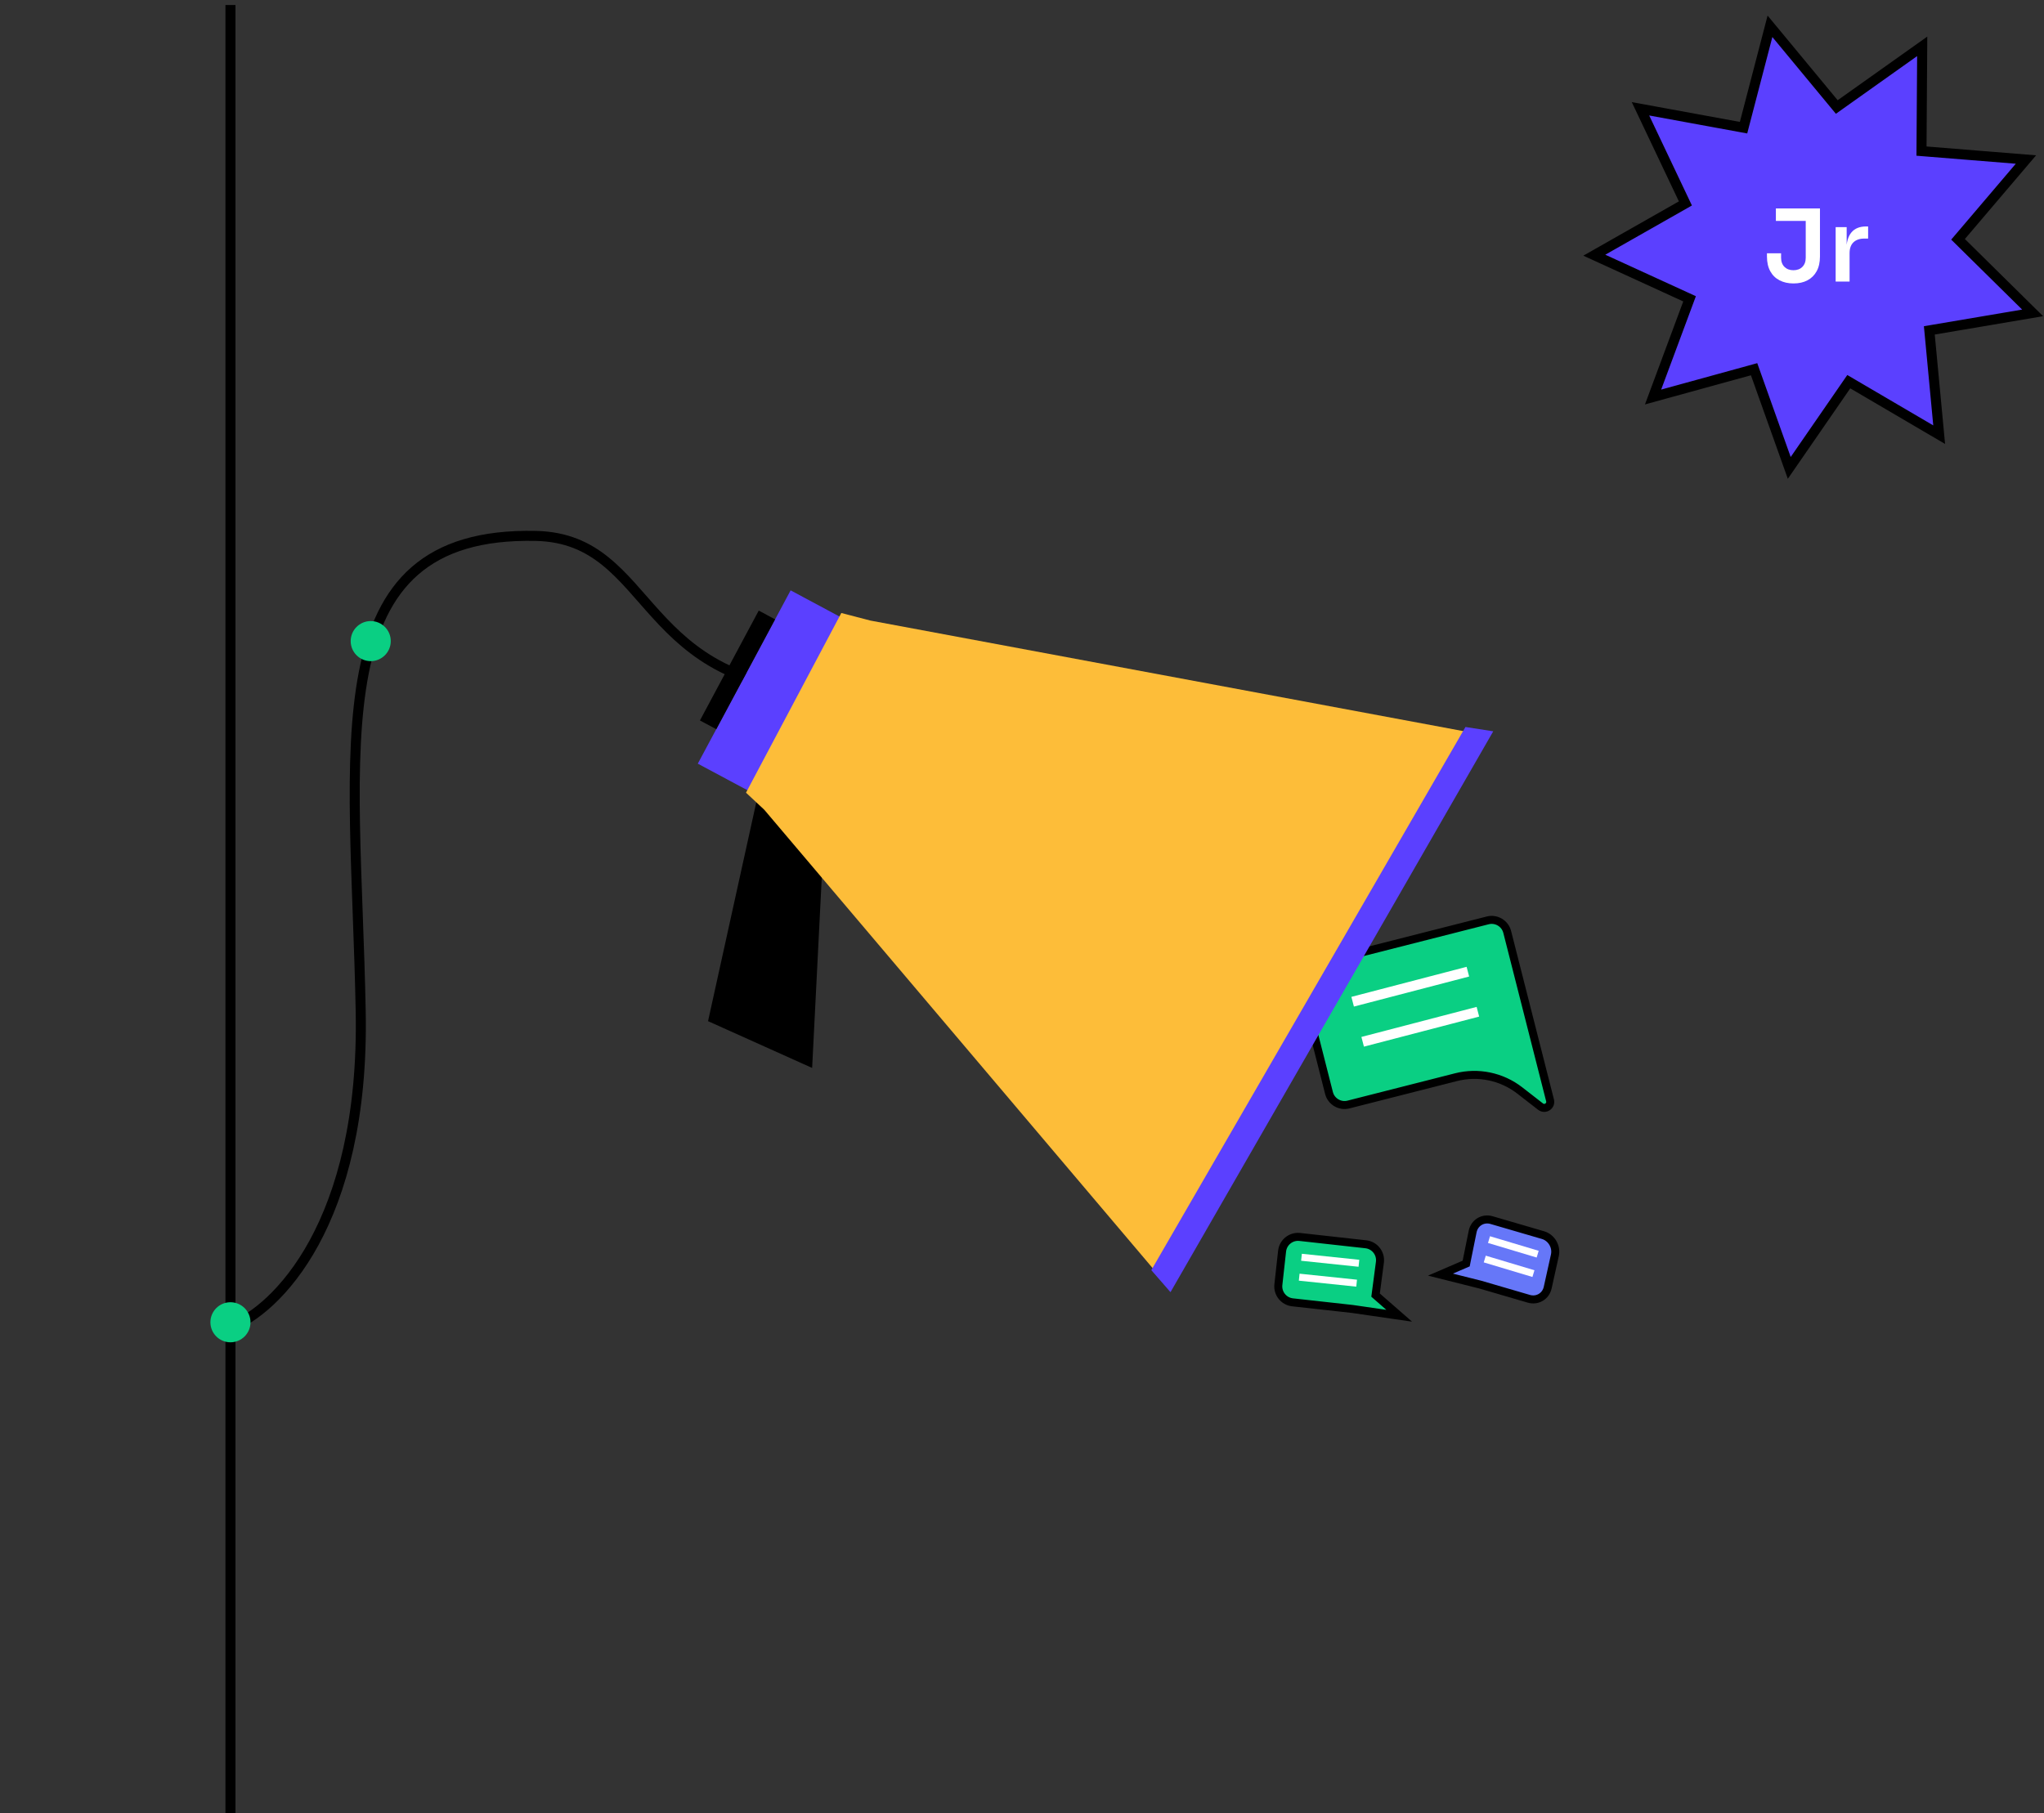 <svg width="204" height="181" viewBox="0 0 204 181" fill="none" xmlns="http://www.w3.org/2000/svg">
<rect x="0" y="0" width="204" height="181" fill="#333333" stroke="none"/>
<path d="M23 181V132.5M23 0.5V132.5M23 132.5C27.5 130.833 36.4 122.2 36 101C35.5 74.5 31.5 53 53.5 53.5C65.5 53.773 63.5 69 83.5 69" stroke="black"/>
<circle cx="23" cy="132" r="2" fill="#0ACF83"/>
<circle cx="37" cy="64" r="2" fill="#0ACF83"/>
<path d="M131.037 96.317L148.482 91.88C149.338 91.662 150.209 92.18 150.427 93.037L151.806 98.459L154.702 109.849C154.843 110.402 154.204 110.821 153.752 110.47L151.684 108.862C149.881 107.461 147.532 106.97 145.318 107.533L143.306 108.045L134.584 110.263C133.727 110.481 132.856 109.963 132.639 109.107L129.881 98.262C129.663 97.405 130.18 96.534 131.037 96.317Z" fill="#0ACF83" stroke="black" stroke-width="0.8"/>
<path d="M135 100L146.5 97M136 104L147.5 101" stroke="white"/>
<path d="M137.449 129.429L139.646 131.349L134.98 130.672L134.98 130.672L134.966 130.67L132.315 130.376L129.001 130.009C128.123 129.912 127.49 129.121 127.587 128.243L127.958 124.897C128.055 124.019 128.846 123.386 129.724 123.483L136.31 124.213C137.202 124.311 137.838 125.123 137.72 126.012L137.316 129.076L137.288 129.288L137.449 129.429Z" fill="#0ACF83" stroke="black" stroke-width="0.8"/>
<path d="M129.894 125.511L135.626 126.111M129.666 127.498L135.398 128.097" stroke="white" stroke-width="0.7"/>
<path d="M146.153 126.214L143.764 127.243L147.737 128.24L147.744 128.242L147.751 128.244L150.003 128.902L152.585 129.656C153.434 129.903 154.276 129.405 154.467 128.542L155.184 125.308C155.375 124.446 154.842 123.545 153.994 123.298L148.864 121.8C148.005 121.549 147.154 122.064 146.976 122.943L146.369 125.943L146.33 126.138L146.153 126.214Z" fill="#6677F8" stroke="black" stroke-width="0.8"/>
<path d="M153.466 125.202L148.609 123.747M153.044 127.142L148.186 125.687" stroke="white" stroke-width="0.7"/>
<rect x="78.908" y="58.935" width="5.705" height="19.624" transform="rotate(28.171 78.908 58.935)" fill="#5B40FF"/>
<rect width="1.851" height="12.436" transform="matrix(-0.882 -0.472 -0.472 0.882 77.358 61.828)" fill="black"/>
<path d="M82.429 79.401L81.055 106.611L70.666 101.94L76.038 77.561L82.429 79.401Z" fill="black"/>
<path d="M86.872 61.951L147.555 73.268L116.766 128.635L76.281 80.84L74.455 79.133L83.967 61.195L86.872 61.951Z" fill="#FDBD39"/>
<path d="M146.259 72.574L149.032 73.006L116.82 128.995L114.906 126.796L146.259 72.574Z" fill="#5B40FF"/>
<path d="M176.651 2.626L183.023 10.325L183.319 10.683L183.697 10.414L191.844 4.627L191.777 14.62L191.774 15.084L192.237 15.121L202.198 15.925L195.722 23.537L195.421 23.89L195.752 24.217L202.866 31.235L193.013 32.904L192.555 32.981L192.599 33.443L193.537 43.393L184.917 38.337L184.516 38.102L184.252 38.485L178.576 46.709L175.222 37.296L175.066 36.858L174.618 36.982L164.983 39.633L168.464 30.266L168.626 29.831L168.204 29.637L159.118 25.475L167.807 20.538L168.21 20.308L168.011 19.888L163.727 10.86L173.556 12.662L174.013 12.746L174.13 12.296L176.651 2.626Z" fill="#5B40FF" stroke="black"/>
<path d="M179 28.296C178.473 28.296 178.01 28.193 177.61 27.986C177.21 27.78 176.9 27.476 176.68 27.076C176.46 26.676 176.35 26.186 176.35 25.606L176.35 25.286L177.76 25.286L177.76 25.726C177.76 26.113 177.873 26.42 178.1 26.646C178.327 26.866 178.623 26.976 178.99 26.976C179.363 26.976 179.66 26.866 179.88 26.646C180.107 26.42 180.22 26.113 180.22 25.726L180.22 21.856L181.64 21.856L181.64 25.606C181.64 26.186 181.53 26.676 181.31 27.076C181.09 27.476 180.783 27.78 180.39 27.986C179.997 28.193 179.533 28.296 179 28.296ZM177.24 22.056L177.24 20.806L181.64 20.806L181.64 22.056L177.24 22.056ZM183.206 28.106L183.206 22.676L184.306 22.676L184.306 24.976L184.276 24.976C184.276 24.196 184.443 23.606 184.776 23.206C185.109 22.806 185.599 22.606 186.246 22.606L186.446 22.606L186.446 23.816L186.066 23.816C185.599 23.816 185.236 23.943 184.976 24.196C184.723 24.443 184.596 24.803 184.596 25.276L184.596 28.106L183.206 28.106Z" fill="white"/>
</svg>
